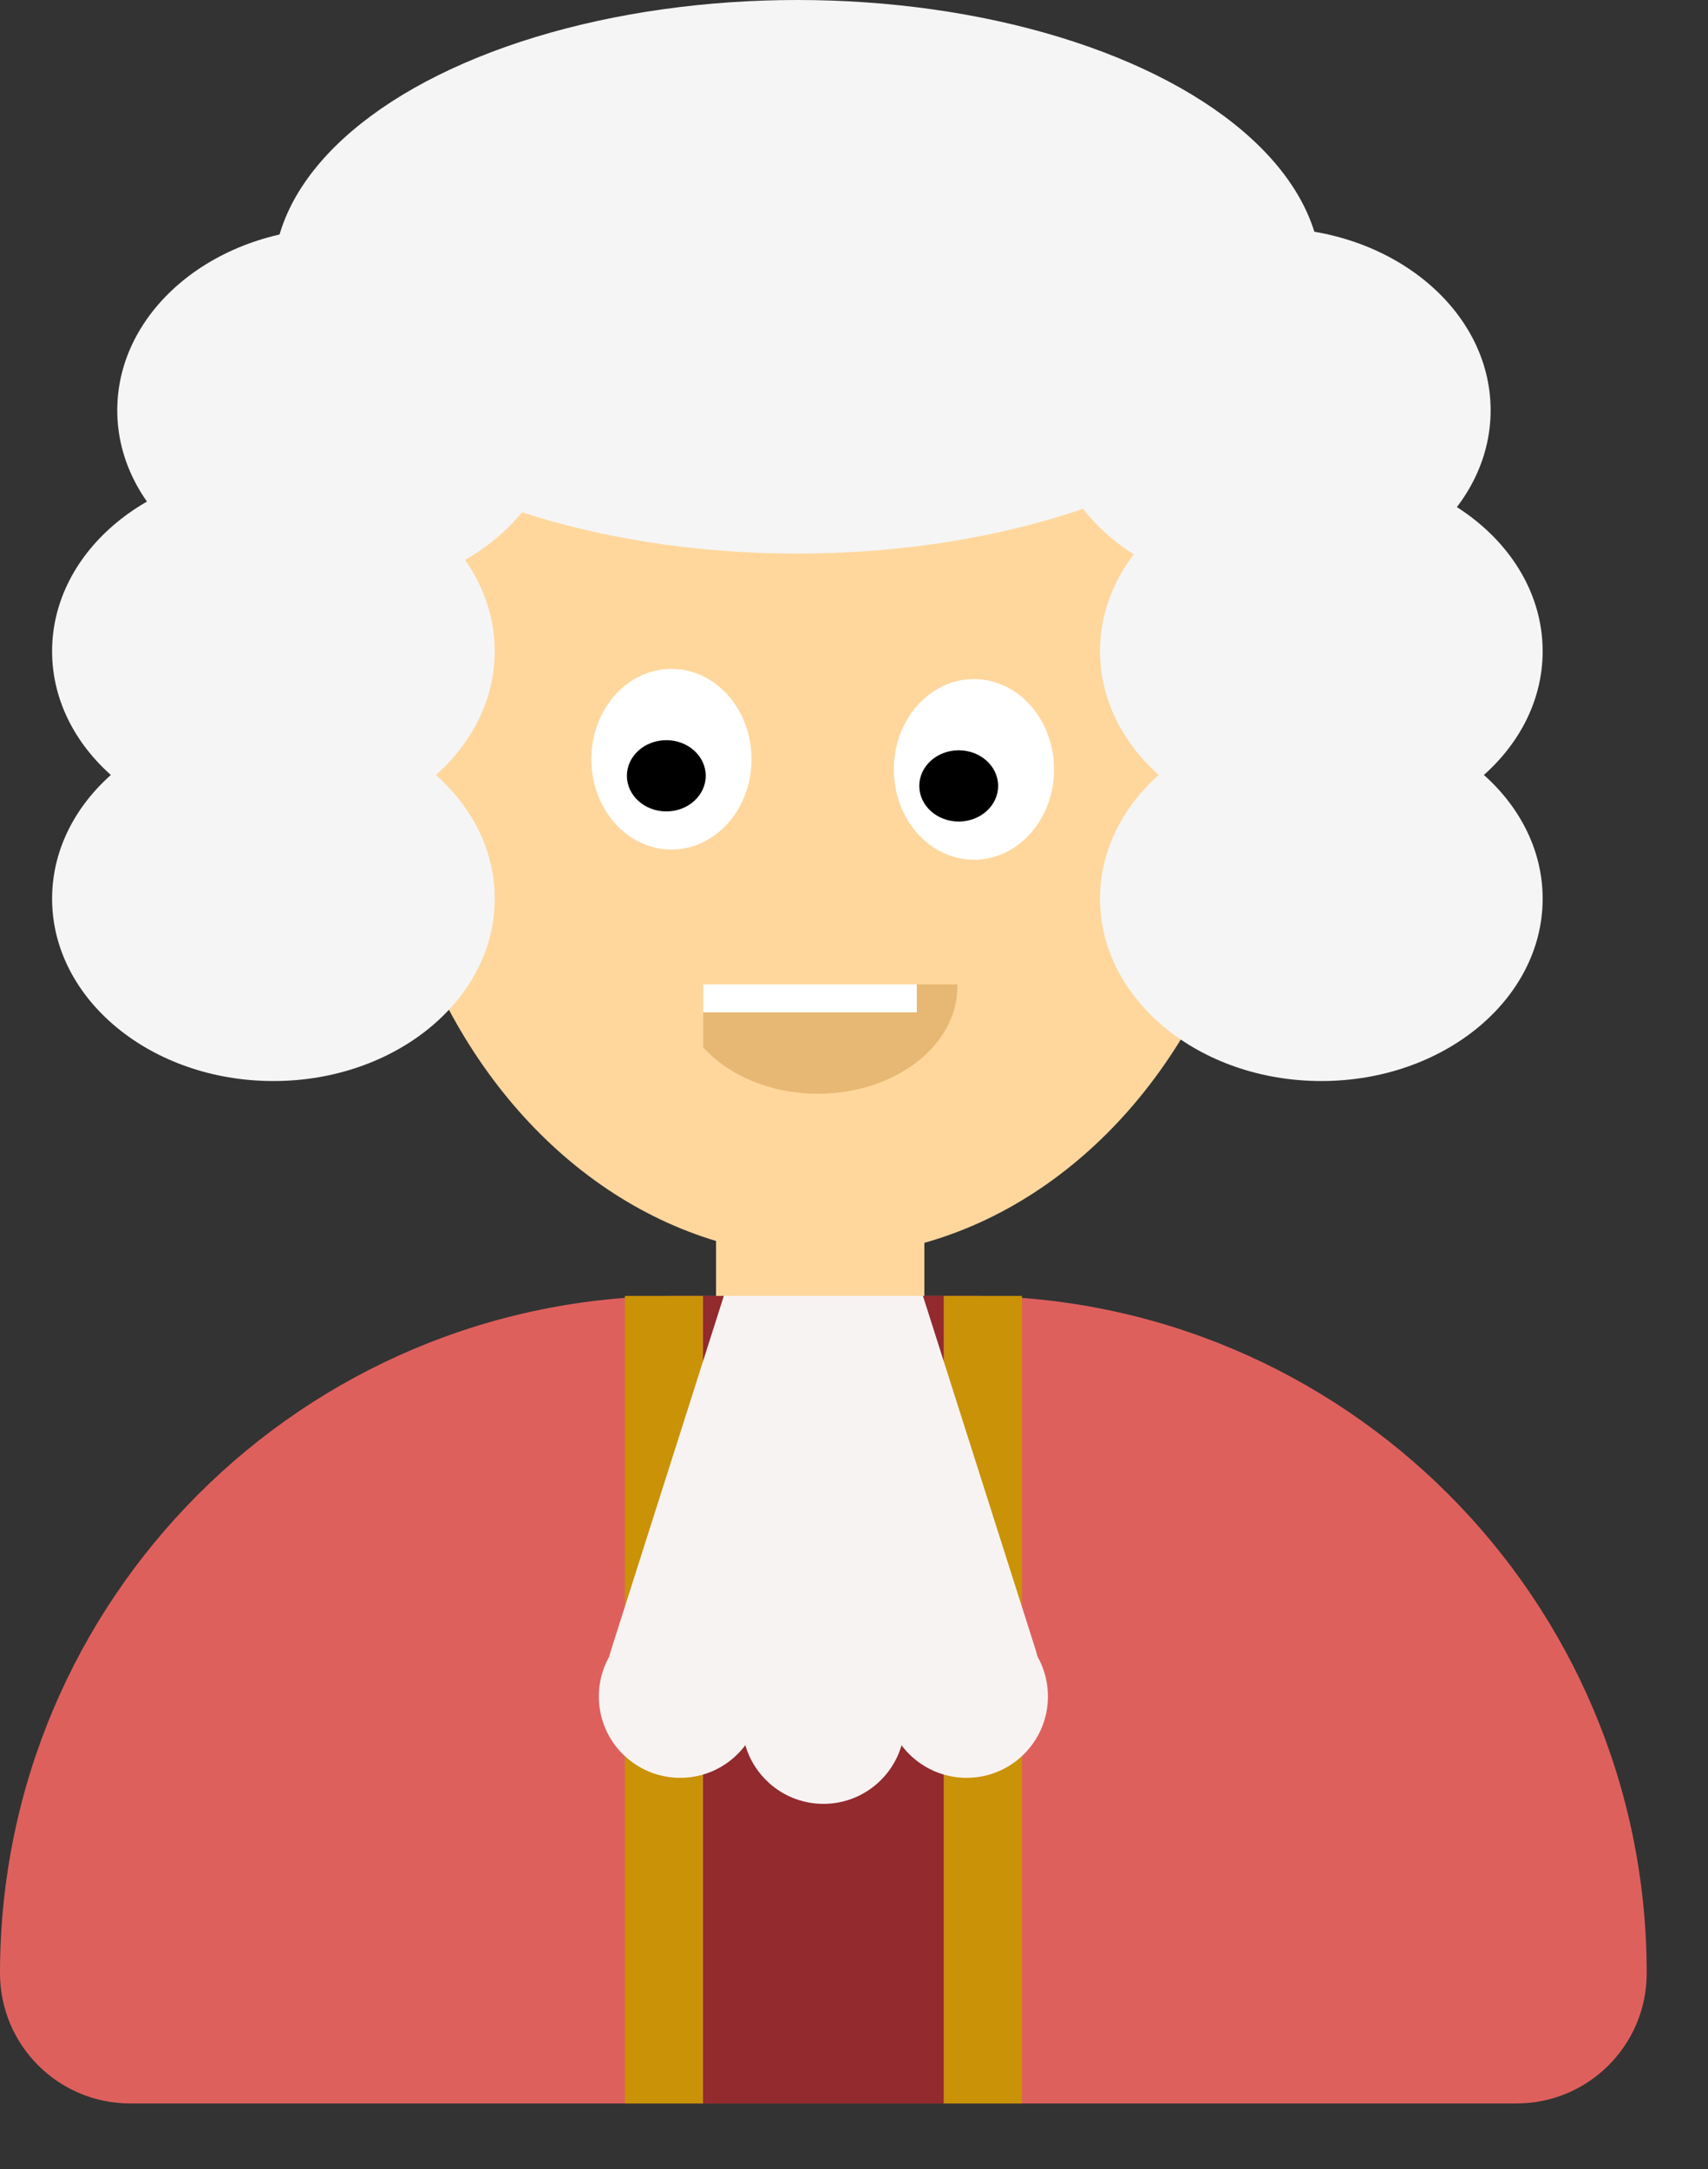 <svg width="26" height="33" viewBox="0 0 26 33" fill="none" xmlns="http://www.w3.org/2000/svg">
<rect x="0" y="0" width="26" height="33" fill="#333333" stroke="none"/>
<path d="M0 30.02C0 24.33 4.613 19.716 10.304 19.716H14.763C20.453 19.716 25.067 24.33 25.067 30.02V30.02C25.067 31.115 24.18 32.002 23.085 32.002H1.982C0.887 32.002 0 31.115 0 30.02V30.02Z" fill="#DE605D"/>
<rect x="10.701" y="19.716" width="3.666" height="12.286" fill="#922A2E"/>
<rect x="14.368" y="19.716" width="1.189" height="12.286" fill="#CA9206"/>
<rect x="9.512" y="19.716" width="1.189" height="12.286" fill="#CA9206"/>
<path d="M11.581 17.951C11.877 17.022 13.191 17.022 13.487 17.951L15.765 25.101C15.971 25.746 15.489 26.404 14.812 26.404H10.255C9.578 26.404 9.097 25.746 9.303 25.101L11.581 17.951Z" fill="#F8F3F3"/>
<circle cx="10.354" cy="25.81" r="1.238" fill="#F8F3F3"/>
<circle cx="12.535" cy="26.206" r="1.238" fill="#F8F3F3"/>
<circle cx="14.714" cy="25.81" r="1.238" fill="#F8F3F3"/>
<rect x="10.9" y="18.428" width="3.171" height="1.288" fill="#FFD79D"/>
<ellipse cx="12.534" cy="10.899" rx="6.787" ry="8.223" fill="#FFD79D"/>
<ellipse cx="4.162" cy="13.673" rx="3.369" ry="2.774" fill="#F5F5F5"/>
<ellipse cx="4.162" cy="9.908" rx="3.369" ry="2.774" fill="#F5F5F5"/>
<ellipse cx="19.322" cy="6.242" rx="3.369" ry="2.774" fill="#F5F5F5"/>
<ellipse cx="20.114" cy="9.908" rx="3.369" ry="2.774" fill="#F5F5F5"/>
<ellipse cx="20.114" cy="13.673" rx="3.369" ry="2.774" fill="#F5F5F5"/>
<ellipse cx="5.154" cy="6.242" rx="3.369" ry="2.774" fill="#F5F5F5"/>
<ellipse cx="12.138" cy="4.211" rx="7.976" ry="4.211" fill="#F5F5F5"/>
<ellipse cx="14.826" cy="11.706" rx="1.219" ry="1.374" fill="white"/>
<ellipse cx="10.221" cy="11.551" rx="1.219" ry="1.374" fill="white"/>
<ellipse cx="10.143" cy="11.803" rx="0.6" ry="0.542" fill="black"/>
<ellipse cx="14.594" cy="11.957" rx="0.6" ry="0.542" fill="black"/>
<path fill-rule="evenodd" clip-rule="evenodd" d="M14.575 14.998V15.01C14.571 15.911 13.622 16.64 12.452 16.64C11.727 16.64 11.088 16.361 10.705 15.934V14.976H14.575C14.575 14.984 14.575 14.991 14.575 14.998Z" fill="#E7B874"/>
<rect x="10.705" y="14.976" width="3.251" height="0.426" fill="white"/>
</svg>
